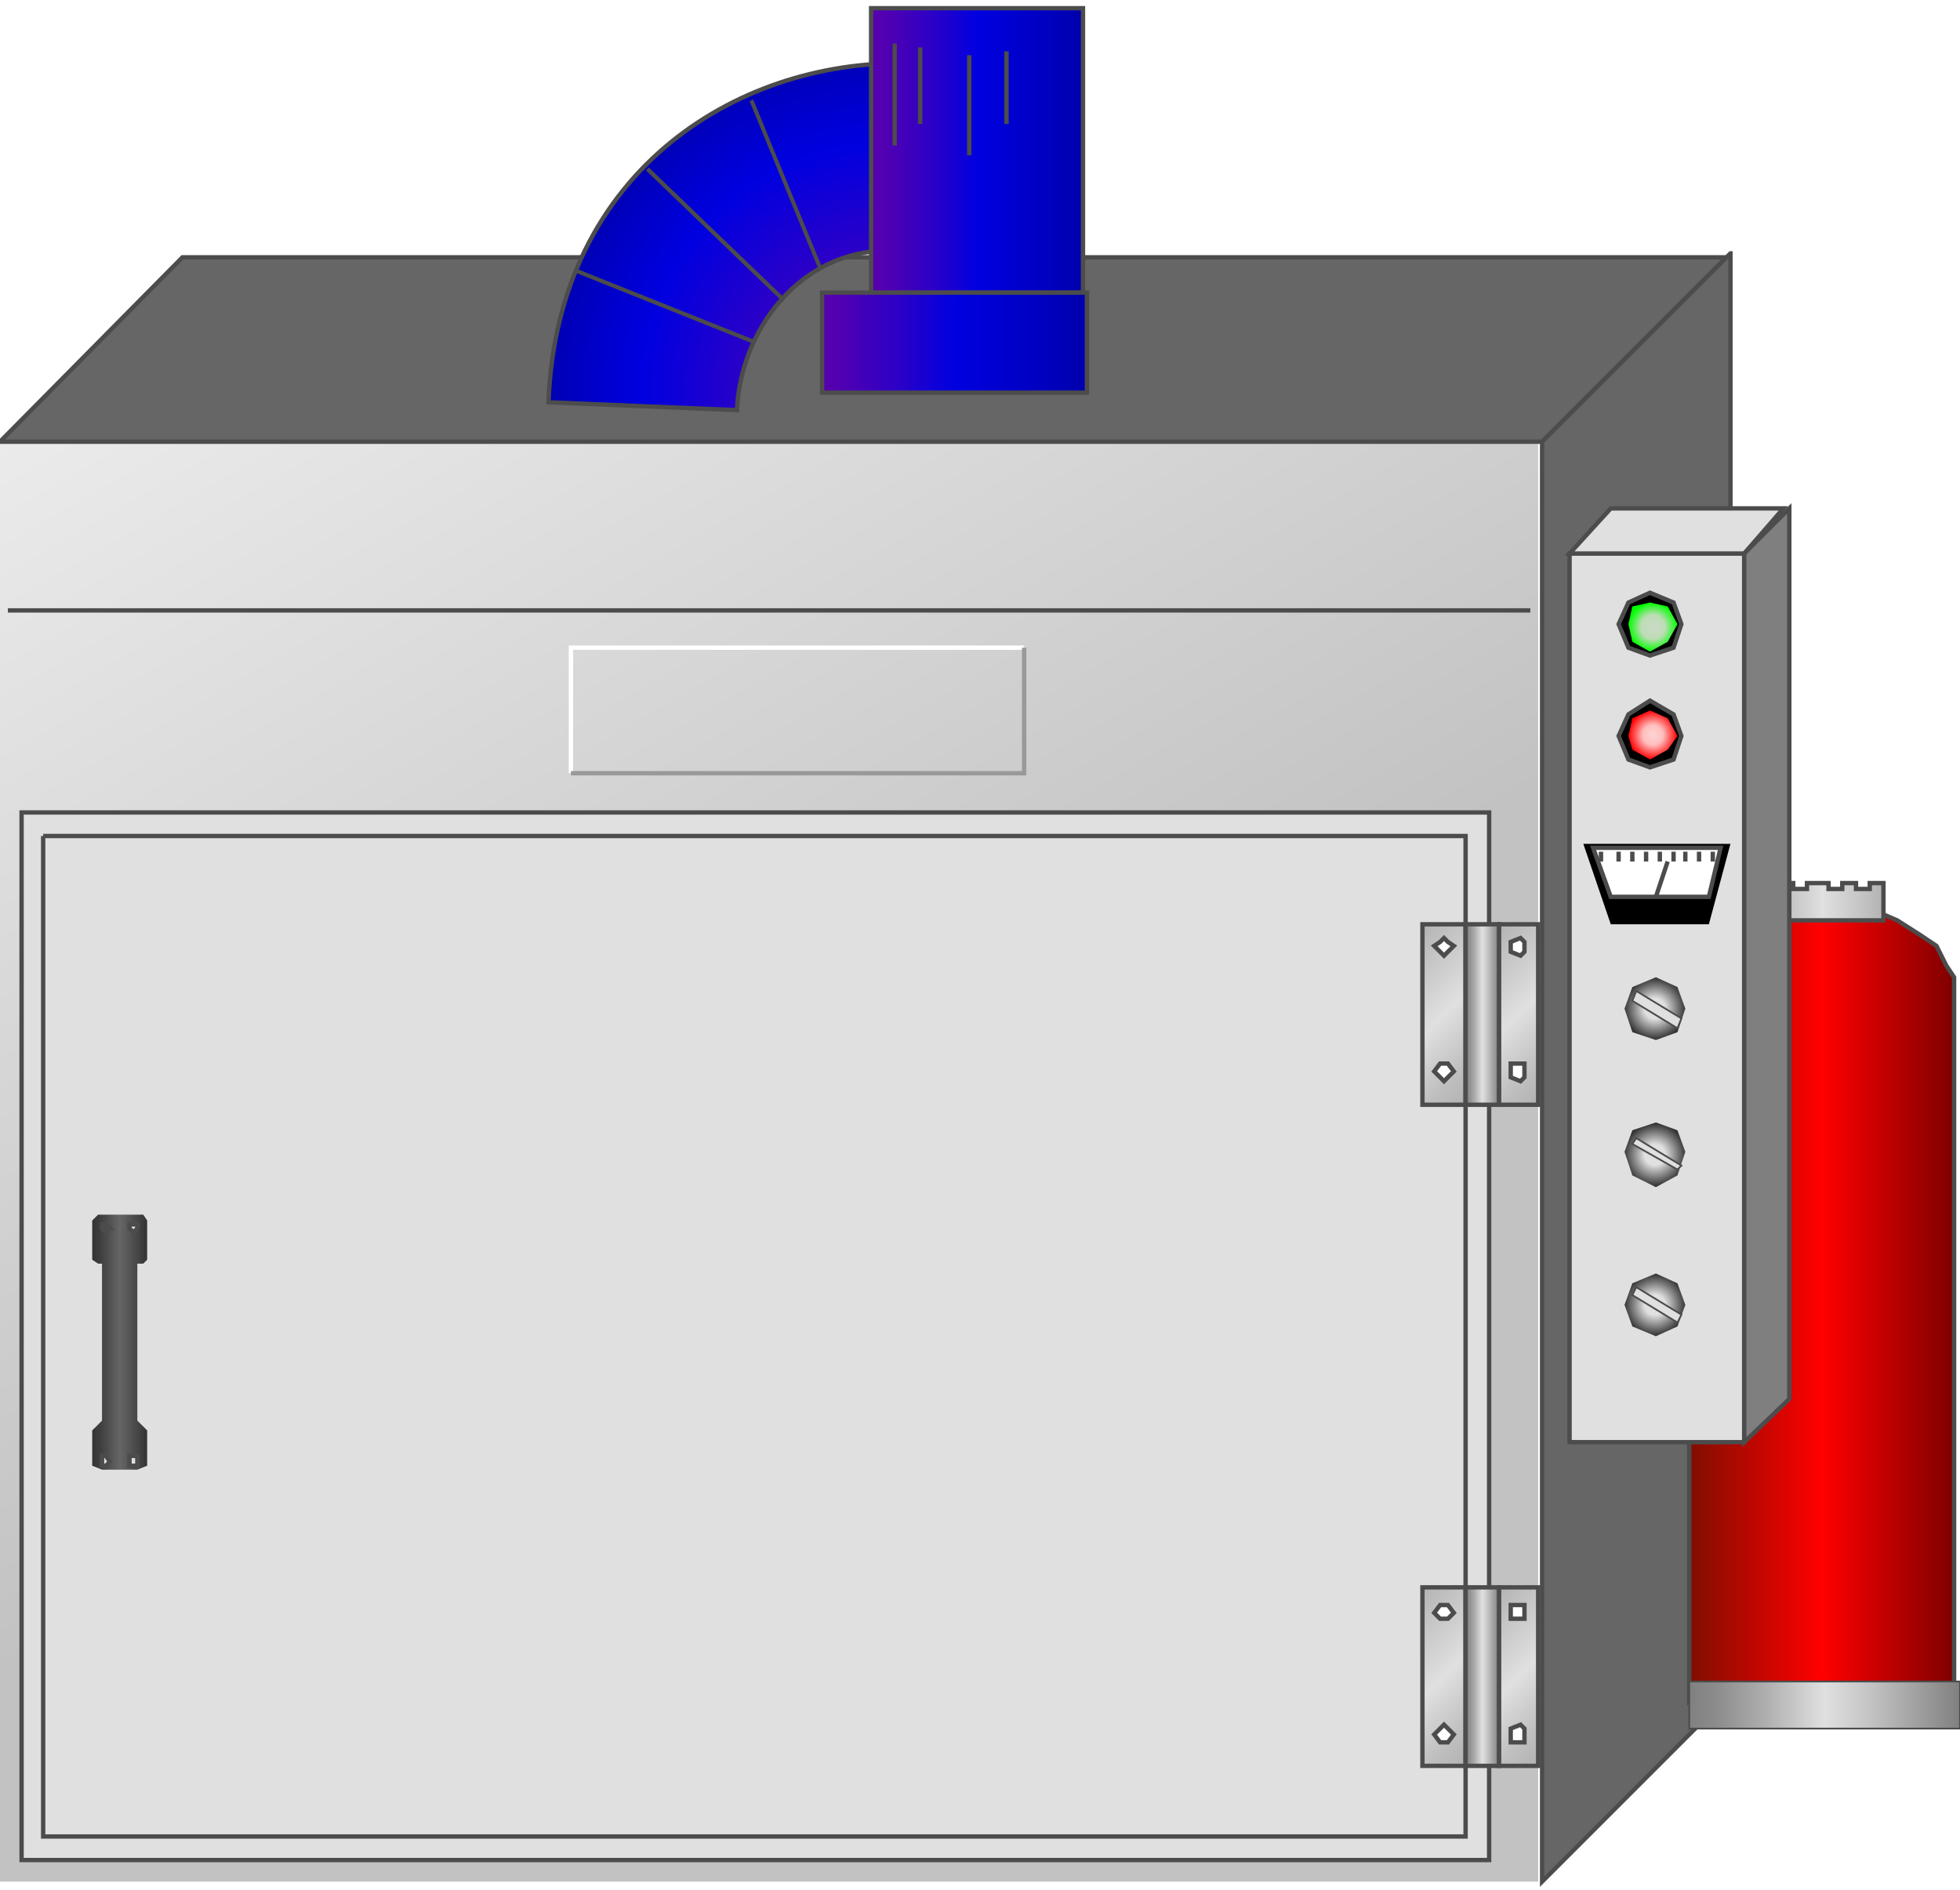 <svg version="1.1" xmlns="http://www.w3.org/2000/svg" xmlns:xlink="http://www.w3.org/1999/xlink" width="112px" height="108px" viewBox="0 0 112.5 107.547" enable-background="new 0 0 112.5 107.547" xml:space="preserve">
<g id="Group_Oven">
	<linearGradient id="SVGID_1_" gradientUnits="userSpaceOnUse" x1="73.076" y1="116.329" x2="15.212" y2="16.106">
		<stop offset="0" style="stop-color:#C2C2C2" />
		<stop offset="0.47" style="stop-color:#C2C2C2" />
		<stop offset="1" style="stop-color:#EBEBEB" />
	</linearGradient>
	<path fill="url(#SVGID_1_)" d="M0,24.888h88.288v82.657H0V24.888z" />
	<path fill="none" stroke="#4C4C4C" stroke-width="0.25" d="M0.451,34.573h87.387" />
	<path fill="#666666" stroke="#4C4C4C" stroke-width="0.25" d="M0,24.888h88.514L99.1,14.302H10.473L0,24.888z" />
	<path fill="#666666" stroke="#4C4C4C" stroke-width="0.25" d="M99.324,14.077L88.514,24.888v82.657l10.811-10.811V14.077z" />
</g>
<g id="Group_Door">
	<rect x="1.239" y="46.172" fill="#E0E0E0" stroke="#4C4C4C" stroke-width="0.25" width="84.234" height="60.136" />
	<path fill="none" stroke="#4C4C4C" stroke-width="0.25" d="M2.478,47.523h81.644v57.433H2.478V47.523" />
</g>
<g id="Group_Supply">
	<linearGradient id="SVGID_2_" gradientUnits="userSpaceOnUse" x1="96.959" y1="74.663" x2="112.162" y2="74.663">
		<stop offset="0" style="stop-color:#7F0E00" />
		<stop offset="0.5" style="stop-color:#FF0000" />
		<stop offset="1" style="stop-color:#7F0000" />
	</linearGradient>
	<path fill="url(#SVGID_2_)" stroke="#4C4C4C" stroke-width="0.25" d="M108.107,52.028l0.789,0.338l1.238,0.788l1.014,0.676   l0.563,1.126l0.45,0.676v41.666H96.959V56.194l0.338-0.225l0.226-1.014l0.788-1.126l1.014-0.676l1.014-0.788l1.014-0.338H108.107" />
</g>
<g id="Group_Lid">
	<linearGradient id="SVGID_3_" gradientUnits="userSpaceOnUse" x1="101.126" y1="51.296" x2="108.107" y2="51.296">
		<stop offset="0" style="stop-color:#B2B2B2" />
		<stop offset="0.18" style="stop-color:#BFBFBF" />
		<stop offset="0.5" style="stop-color:#E0E0E0" />
		<stop offset="0.83" style="stop-color:#C3C3C3" />
		<stop offset="1" style="stop-color:#B2B2B2" />
	</linearGradient>
	<path fill="url(#SVGID_3_)" stroke="#4C4C4C" stroke-width="0.25" d="M101.914,50.226v0.337h-0.788v-0.337v2.14h6.981v-2.14h-0.787   v0.337h-0.789v-0.337h-0.788v0.337h-0.788v-0.337h-1.238v0.337h-0.789v-0.337H101.914z" />
	<linearGradient id="SVGID_4_" gradientUnits="userSpaceOnUse" x1="96.959" y1="97.41" x2="112.5" y2="97.41">
		<stop offset="0" style="stop-color:#808080" />
		<stop offset="0.1" style="stop-color:#8C8C8C" />
		<stop offset="0.28" style="stop-color:#AEAEAE" />
		<stop offset="0.5" style="stop-color:#E0E0E0" />
		<stop offset="0.67" style="stop-color:#C3C3C3" />
		<stop offset="1" style="stop-color:#808080" />
	</linearGradient>
	<path fill="url(#SVGID_4_)" stroke="#4C4C4C" stroke-width="0.1" d="M96.959,96.059H112.5v2.702H96.959V96.059z" />
</g>
<g id="Group_Handle">
	<linearGradient id="SVGID_5_" gradientUnits="userSpaceOnUse" x1="5.293" y1="76.578" x2="8.446" y2="76.578">
		<stop offset="0" style="stop-color:#333333" />
		<stop offset="0.16" style="stop-color:#404040" />
		<stop offset="0.46" style="stop-color:#616161" />
		<stop offset="0.5" style="stop-color:#666666" />
		<stop offset="0.8" style="stop-color:#494949" />
		<stop offset="1" style="stop-color:#333333" />
	</linearGradient>
	<path fill="url(#SVGID_5_)" d="M7.883,81.082v-9.009h0.338l0.225-0.226v-2.252l-0.225-0.338h-2.59l-0.338,0.338v2.252l0.338,0.226   h0.225v9.009l-0.563,0.563v2.026l0.563,0.226h2.027l0.563-0.226v-2.026L7.883,81.082z" />
</g>
<g id="Group_Clamp">
	<linearGradient id="SVGID_6_" gradientUnits="userSpaceOnUse" x1="86.093" y1="60.98" x2="79.674" y2="54.562">
		<stop offset="0" style="stop-color:#B2B2B2" />
		<stop offset="0.18" style="stop-color:#BFBFBF" />
		<stop offset="0.5" style="stop-color:#E0E0E0" />
		<stop offset="0.83" style="stop-color:#C3C3C3" />
		<stop offset="1" style="stop-color:#B2B2B2" />
	</linearGradient>
	<path fill="url(#SVGID_6_)" stroke="#4C4C4C" stroke-width="0.25" d="M81.645,52.591h2.477v10.36h-2.477V52.591z" />
	<linearGradient id="SVGID_7_" gradientUnits="userSpaceOnUse" x1="90.315" y1="60.924" x2="84.01" y2="54.618">
		<stop offset="0" style="stop-color:#B2B2B2" />
		<stop offset="0.18" style="stop-color:#BFBFBF" />
		<stop offset="0.5" style="stop-color:#E0E0E0" />
		<stop offset="0.83" style="stop-color:#C3C3C3" />
		<stop offset="1" style="stop-color:#B2B2B2" />
	</linearGradient>
	<path fill="url(#SVGID_7_)" stroke="#4C4C4C" stroke-width="0.25" d="M86.036,52.591h2.252v10.36h-2.252V52.591z" />
	<linearGradient id="SVGID_8_" gradientUnits="userSpaceOnUse" x1="86.064" y1="98.959" x2="79.703" y2="92.597">
		<stop offset="0" style="stop-color:#B2B2B2" />
		<stop offset="0.18" style="stop-color:#BFBFBF" />
		<stop offset="0.5" style="stop-color:#E0E0E0" />
		<stop offset="0.83" style="stop-color:#C3C3C3" />
		<stop offset="1" style="stop-color:#B2B2B2" />
	</linearGradient>
	<path fill="url(#SVGID_8_)" stroke="#4C4C4C" stroke-width="0.25" d="M81.645,90.654h2.477v10.247h-2.477V90.654z" />
	<linearGradient id="SVGID_9_" gradientUnits="userSpaceOnUse" x1="90.287" y1="98.902" x2="84.038" y2="92.653">
		<stop offset="0" style="stop-color:#B2B2B2" />
		<stop offset="0.18" style="stop-color:#BFBFBF" />
		<stop offset="0.5" style="stop-color:#E0E0E0" />
		<stop offset="0.83" style="stop-color:#C3C3C3" />
		<stop offset="1" style="stop-color:#B2B2B2" />
	</linearGradient>
	<path fill="url(#SVGID_9_)" stroke="#4C4C4C" stroke-width="0.25" d="M86.036,90.654h2.252v10.247h-2.252V90.654z" />
	<linearGradient id="SVGID_10_" gradientUnits="userSpaceOnUse" x1="84.121" y1="57.771" x2="86.036" y2="57.771">
		<stop offset="0" style="stop-color:#808080" />
		<stop offset="0.1" style="stop-color:#8C8C8C" />
		<stop offset="0.28" style="stop-color:#AEAEAE" />
		<stop offset="0.5" style="stop-color:#E0E0E0" />
		<stop offset="0.67" style="stop-color:#C3C3C3" />
		<stop offset="1" style="stop-color:#808080" />
	</linearGradient>
	<path fill="url(#SVGID_10_)" stroke="#4C4C4C" stroke-width="0.25" d="M86.036,52.591h-1.915v10.36h1.915V52.591z" />
	<linearGradient id="SVGID_11_" gradientUnits="userSpaceOnUse" x1="84.121" y1="95.777" x2="86.036" y2="95.777">
		<stop offset="0" style="stop-color:#808080" />
		<stop offset="0.1" style="stop-color:#8C8C8C" />
		<stop offset="0.28" style="stop-color:#AEAEAE" />
		<stop offset="0.5" style="stop-color:#E0E0E0" />
		<stop offset="0.67" style="stop-color:#C3C3C3" />
		<stop offset="1" style="stop-color:#808080" />
	</linearGradient>
	<path fill="url(#SVGID_11_)" stroke="#4C4C4C" stroke-width="0.25" d="M86.036,90.654h-1.915v10.247h1.915V90.654z" />
</g>
<g id="Group_Bolts">
	<path fill="#FFFFFF" stroke="#4C4C4C" stroke-width="0.25" d="M82.883,91.668h0.225l0.338,0.45l-0.338,0.338h-0.225h-0.225   l-0.338-0.338l0.338-0.45H82.883z" />
	<path fill="#FFFFFF" stroke="#4C4C4C" stroke-width="0.25" d="M82.883,98.537l0.225,0.225l0.338,0.338l-0.338,0.451h-0.225h-0.225   l-0.338-0.451l0.338-0.338L82.883,98.537z" />
	<path fill="#FFFFFF" stroke="#4C4C4C" stroke-width="0.25" d="M87.275,91.668H87.5v0.45v0.338h-0.225h-0.563v-0.338v-0.45H87.275z" />
	<path fill="#FFFFFF" stroke="#4C4C4C" stroke-width="0.25" d="M87.275,98.537l0.225,0.225v0.338v0.451h-0.225h-0.563v-0.451v-0.338   L87.275,98.537z" />
	<path fill="#FFFFFF" stroke="#4C4C4C" stroke-width="0.25" d="M82.883,53.379l0.225,0.226l0.338,0.226l-0.338,0.338l-0.225,0.225   l-0.225-0.225L82.32,53.83l0.338-0.226L82.883,53.379z" />
	<path fill="#FFFFFF" stroke="#4C4C4C" stroke-width="0.25" d="M82.883,60.587h0.225l0.338,0.45l-0.338,0.338l-0.225,0.225   l-0.225-0.225l-0.338-0.338l0.338-0.45H82.883z" />
	<path fill="#FFFFFF" stroke="#4C4C4C" stroke-width="0.25" d="M87.275,53.379l0.225,0.226v0.226v0.338l-0.225,0.225l-0.563-0.225   V53.83v-0.226L87.275,53.379z" />
	<path fill="#FFFFFF" stroke="#4C4C4C" stroke-width="0.25" d="M87.275,60.587H87.5v0.45v0.338l-0.225,0.225l-0.563-0.225v-0.338   v-0.45H87.275z" />
	<path fill="#E0E0E0" stroke="#4C4C4C" stroke-width="0.25" d="M6.081,69.82l0.225,0.226H6.081v0.226l-0.225-0.226V69.82H6.081z" />
	<path fill="#E0E0E0" stroke="#4C4C4C" stroke-width="0.25" d="M6.081,83.109l0.225,0.338l-0.225,0.225H5.856v-0.225v-0.338H6.081z" />
	<path fill="#E0E0E0" stroke="#4C4C4C" stroke-width="0.25" d="M7.658,69.82h0.225v0.226l-0.225,0.226l-0.225-0.226V69.82H7.658z" />
	<path fill="#E0E0E0" stroke="#4C4C4C" stroke-width="0.25" d="M7.658,83.109h0.225v0.338v0.225H7.658H7.433v-0.225v-0.338H7.658z" />
</g>
<g id="Group_Gas">
	
		<radialGradient id="SVGID_12_" cx="-153.509" cy="-515.013" r="19.912" gradientTransform="matrix(0.04 -1.017 1.004 0.04 574.078 -113.586)" gradientUnits="userSpaceOnUse">
		<stop offset="0" style="stop-color:#5900AD" />
		<stop offset="0.15" style="stop-color:#4C00B4" />
		<stop offset="0.41" style="stop-color:#2A00C8" />
		<stop offset="0.7" style="stop-color:#0000E0" />
		<stop offset="0.88" style="stop-color:#0000C3" />
		<stop offset="1" style="stop-color:#0000AD" />
	</radialGradient>
	<path fill="url(#SVGID_12_)" stroke="#4C4C4C" stroke-width="0.25" d="M52.12,14.013c0.218-5.12,0.379-10.834,0.379-10.834   C42.64,2.789,32.006,9.172,31.481,22.625l10.821,0.451C42.502,18.148,46.45,13.228,52.12,14.013z" />
	<linearGradient id="SVGID_13_" gradientUnits="userSpaceOnUse" x1="50" y1="8.165" x2="62.162" y2="8.165">
		<stop offset="0" style="stop-color:#5900AD" />
		<stop offset="0.1" style="stop-color:#4C00B4" />
		<stop offset="0.3" style="stop-color:#2A00C8" />
		<stop offset="0.5" style="stop-color:#0000E0" />
		<stop offset="0.8" style="stop-color:#0000C3" />
		<stop offset="1" style="stop-color:#0000AD" />
	</linearGradient>
	<path fill="url(#SVGID_13_)" stroke="#4C4C4C" stroke-width="0.25" d="M50,16.33V0.001h12.162V16.33H50z" />
	<linearGradient id="SVGID_14_" gradientUnits="userSpaceOnUse" x1="47.185" y1="19.201" x2="62.387" y2="19.201">
		<stop offset="0" style="stop-color:#5900AD" />
		<stop offset="0.1" style="stop-color:#4C00B4" />
		<stop offset="0.3" style="stop-color:#2A00C8" />
		<stop offset="0.5" style="stop-color:#0000E0" />
		<stop offset="0.8" style="stop-color:#0000C3" />
		<stop offset="1" style="stop-color:#0000AD" />
	</linearGradient>
	<path fill="url(#SVGID_14_)" stroke="#4C4C4C" stroke-width="0.25" d="M47.185,16.33v5.743h15.202V16.33H47.185z" />
	<path fill="none" stroke="#4C4C4C" stroke-width="0.25" d="M51.352,2.028v5.855" />
	<path fill="none" stroke="#4C4C4C" stroke-width="0.25" d="M52.815,2.253v4.393" />
	<path fill="none" stroke="#4C4C4C" stroke-width="0.25" d="M55.631,2.703v5.744" />
	<path fill="none" stroke="#4C4C4C" stroke-width="0.25" d="M57.771,2.478v4.167" />
	<path fill="none" stroke="#4C4C4C" stroke-width="0.233" d="M33.108,15.091l10.142,4.058" />
	<path fill="none" stroke="#4C4C4C" stroke-width="0.235" d="M45,16.773l-7.838-7.538" />
	<path fill="none" stroke="#4C4C4C" stroke-width="0.229" d="M47.083,14.94l-3.953-9.646" />
</g>
<g id="Group_Control_Unit">
	<path fill="#E0E0E0" stroke="#4C4C4C" stroke-width="0.25" d="M90.09,31.307h10.023V82.32H90.09V31.307z" />
	<path fill="#E0E0E0" stroke="#4C4C4C" stroke-width="0.25" d="M90.09,31.307h10.023l2.252-2.591h-9.91L90.09,31.307z" />
	<path fill="#7F7F7F" stroke="#4C4C4C" stroke-width="0.25" d="M102.703,28.717l-2.59,2.591V82.32l2.59-2.478V28.717z" />
</g>
<g id="Group_Switch">
	<radialGradient id="SVGID_15_" cx="94.988" cy="57.433" r="1.774" gradientUnits="userSpaceOnUse">
		<stop offset="0" style="stop-color:#E0E0E0" />
		<stop offset="0.33" style="stop-color:#E0E0E0" />
		<stop offset="1" style="stop-color:#333333" />
	</radialGradient>
	<path fill="url(#SVGID_15_)" d="M96.734,57.433l-0.451,1.352l-1.238,0.45l-1.352-0.45l-0.45-1.352l0.45-1.239l1.352-0.563   l1.238,0.563L96.734,57.433z" />
	<radialGradient id="SVGID_16_" cx="94.988" cy="65.822" r="1.803" gradientUnits="userSpaceOnUse">
		<stop offset="0" style="stop-color:#E0E0E0" />
		<stop offset="0.33" style="stop-color:#E0E0E0" />
		<stop offset="1" style="stop-color:#333333" />
	</radialGradient>
	<path fill="url(#SVGID_16_)" d="M96.734,65.654l-0.451,1.352l-1.238,0.675l-1.352-0.675l-0.45-1.352l0.45-1.239l1.352-0.45   l1.238,0.45L96.734,65.654z" />
	<radialGradient id="SVGID_17_" cx="94.988" cy="74.437" r="1.774" gradientUnits="userSpaceOnUse">
		<stop offset="0" style="stop-color:#E0E0E0" />
		<stop offset="0.33" style="stop-color:#E0E0E0" />
		<stop offset="1" style="stop-color:#333333" />
	</radialGradient>
	<path fill="url(#SVGID_17_)" d="M96.734,74.437l-0.451,1.239l-1.238,0.563l-1.352-0.563l-0.45-1.239l0.45-1.238l1.352-0.563   l1.238,0.563L96.734,74.437z" />
	<path fill="#E0E0E0" stroke="#4C4C4C" stroke-width="0.1" d="M96.509,57.996l-0.226,0.563l-2.59-1.577l0.226-0.563L96.509,57.996z" />
	<path fill="#E0E0E0" stroke="#4C4C4C" stroke-width="0.1" d="M96.509,66.442l-0.226,0.226l-2.59-1.465l0.226-0.337L96.509,66.442z" />
	<path fill="#E0E0E0" stroke="#4C4C4C" stroke-width="0.1" d="M96.509,75.001l-0.226,0.45l-2.59-1.576l0.226-0.451L96.509,75.001z" />
</g>
<g id="Group_Switch_Rear">
	<path stroke="#4C4C4C" stroke-width="0.25" d="M92.905,41.78l0.563,1.352l1.238,0.45l1.352-0.45l0.45-1.352l-0.45-1.239   l-1.352-0.788l-1.238,0.788L92.905,41.78z" />
	<path stroke="#4C4C4C" stroke-width="0.25" d="M92.905,35.361l0.563,1.352l1.238,0.45l1.352-0.45l0.45-1.352l-0.45-1.239   l-1.352-0.563l-1.238,0.563L92.905,35.361z" />
</g>
<g id="Group_Red_Button">
	<radialGradient id="SVGID_18_" cx="94.876" cy="41.724" r="1.407" gradientUnits="userSpaceOnUse">
		<stop offset="0" style="stop-color:#FFD4D4" />
		<stop offset="0.41" style="stop-color:#FFBEBE" />
		<stop offset="1" style="stop-color:#FF0000" />
	</radialGradient>
	<path fill="url(#SVGID_18_)" d="M93.469,41.78l0.225,0.788l1.014,0.563l1.014-0.563l0.563-0.788l-0.563-1.014l-1.014-0.45   l-1.014,0.45L93.469,41.78z" />
</g>
<g id="Group_Green_Button">
	<radialGradient id="SVGID_19_" cx="94.876" cy="35.529" r="1.407" gradientUnits="userSpaceOnUse">
		<stop offset="0" style="stop-color:#CDDAC6" />
		<stop offset="0.49" style="stop-color:#BCDDB5" />
		<stop offset="1" style="stop-color:#00FF00" />
	</radialGradient>
	<path fill="url(#SVGID_19_)" d="M93.469,35.361l0.225,1.014l1.014,0.563l1.014-0.563l0.563-1.014l-0.563-1.014l-1.014-0.226   l-1.014,0.226L93.469,35.361z" />
</g>
<g id="Group_Reader">
	<path d="M90.879,47.973h8.445l-1.238,4.617h-5.631L90.879,47.973z" />
	<path fill="#FFFFFF" stroke="#4C4C4C" stroke-width="0.25" d="M91.441,48.199h7.32l-0.676,2.815h-5.631L91.441,48.199z" />
	<path fill="none" stroke="#4C4C4C" stroke-width="0.25" d="M95.721,48.987l-0.676,2.027" />
</g>
<g id="Group_Scale">
	<path fill="none" stroke="#4C4C4C" stroke-width="0.25" d="M91.893,48.424v0.563" />
	<path fill="none" stroke="#4C4C4C" stroke-width="0.25" d="M92.905,48.424v0.563" />
	<path fill="none" stroke="#4C4C4C" stroke-width="0.25" d="M93.693,48.424v0.563" />
	<path fill="none" stroke="#4C4C4C" stroke-width="0.25" d="M94.482,48.424v0.563" />
	<path fill="none" stroke="#4C4C4C" stroke-width="0.25" d="M95.271,48.424v0.563" />
	<path fill="none" stroke="#4C4C4C" stroke-width="0.25" d="M96.059,48.424v0.563" />
	<path fill="none" stroke="#4C4C4C" stroke-width="0.25" d="M96.734,48.424v0.563" />
	<path fill="none" stroke="#4C4C4C" stroke-width="0.25" d="M97.522,48.424v0.563" />
	<path fill="none" stroke="#4C4C4C" stroke-width="0.25" d="M98.311,48.424v0.563" />
</g>
<g id="Group_Label">
	<path fill="none" stroke="#FFFFFF" stroke-width="0.25" d="M32.771,43.92v-7.207h26.013" />
	<path fill="none" stroke="#999999" stroke-width="0.25" d="M32.771,43.92h26.013v-7.207" />
</g>
</svg>